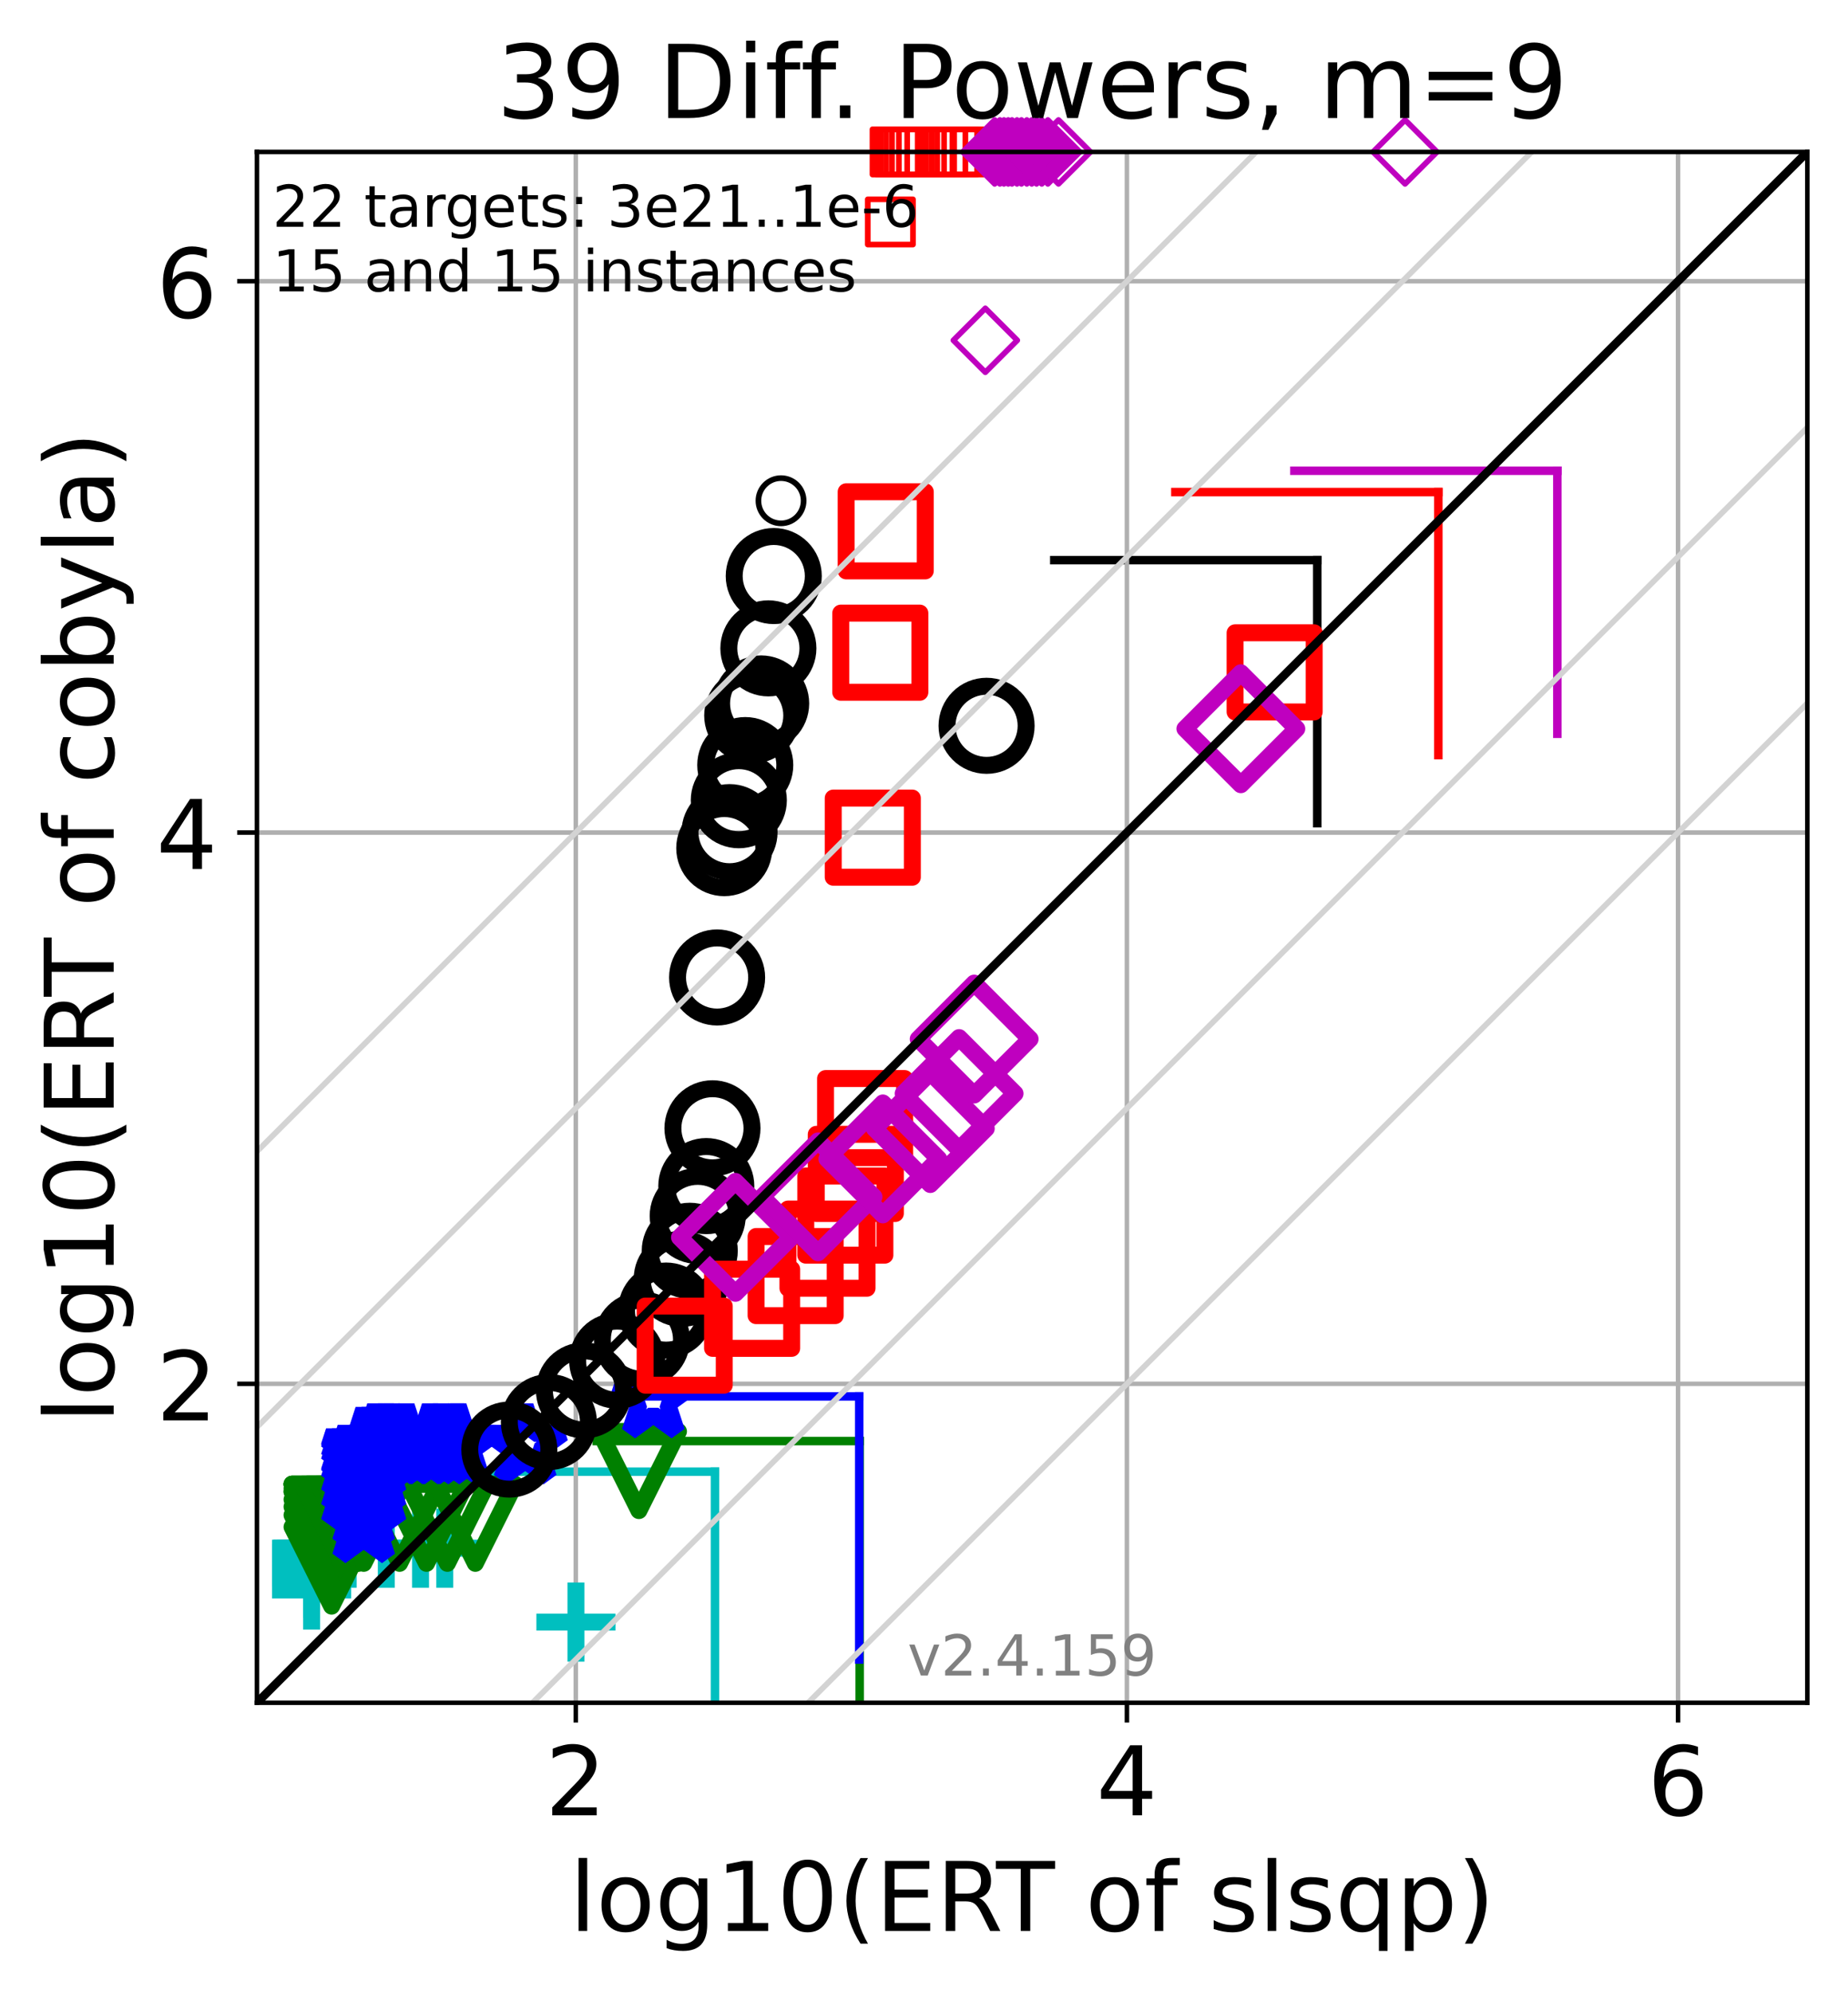 <?xml version="1.0" encoding="utf-8" standalone="no"?>
<!DOCTYPE svg PUBLIC "-//W3C//DTD SVG 1.1//EN"
  "http://www.w3.org/Graphics/SVG/1.1/DTD/svg11.dtd">
<!-- Created with matplotlib (https://matplotlib.org/) -->
<svg height="352.343pt" version="1.1" viewBox="0 0 327.029 352.343" width="327.029pt" xmlns="http://www.w3.org/2000/svg" xmlns:xlink="http://www.w3.org/1999/xlink">
 <defs>
  <style type="text/css">*{stroke-linecap:butt;stroke-linejoin:round;}</style>
 </defs>
 <g id="figure_1">
  <g id="patch_1">
   <path d="M 0 352.343 
L 327.029 352.343 
L 327.029 0 
L 0 0 
z
" style="fill:#ffffff;"/>
  </g>
  <g id="axes_1">
   <g id="patch_2">
    <path d="M 45.469 301.237 
L 319.829 301.237 
L 319.829 26.877 
L 45.469 26.877 
z
" style="fill:#ffffff;"/>
   </g>
   <g id="line2d_1">
    <path clip-path="url(#pbc2d444646)" d="M 126.525 301.237 
L 126.525 260.359 
" style="fill:none;stroke:#00bfbf;stroke-linecap:square;stroke-width:1.5;"/>
   </g>
   <g id="line2d_2">
    <path clip-path="url(#pbc2d444646)" d="M 79.991 260.359 
L 126.525 260.359 
" style="fill:none;stroke:#00bfbf;stroke-linecap:square;stroke-width:1.5;"/>
   </g>
   <g id="line2d_3">
    <path clip-path="url(#pbc2d444646)" d="M 152.13 301.237 
L 152.13 254.939 
" style="fill:none;stroke:#008000;stroke-linecap:square;stroke-width:1.5;"/>
   </g>
   <g id="line2d_4">
    <path clip-path="url(#pbc2d444646)" d="M 105.595 254.939 
L 152.13 254.939 
" style="fill:none;stroke:#008000;stroke-linecap:square;stroke-width:1.5;"/>
   </g>
   <g id="line2d_5">
    <path clip-path="url(#pbc2d444646)" d="M 152.051 293.581 
L 152.051 247.046 
" style="fill:none;stroke:#0000ff;stroke-linecap:square;stroke-width:1.5;"/>
   </g>
   <g id="line2d_6">
    <path clip-path="url(#pbc2d444646)" d="M 105.516 247.046 
L 152.051 247.046 
" style="fill:none;stroke:#0000ff;stroke-linecap:square;stroke-width:1.5;"/>
   </g>
   <g id="line2d_7">
    <path clip-path="url(#pbc2d444646)" d="M 233.106 145.628 
L 233.106 99.094 
" style="fill:none;stroke:#000000;stroke-linecap:square;stroke-width:1.5;"/>
   </g>
   <g id="line2d_8">
    <path clip-path="url(#pbc2d444646)" d="M 186.571 99.094 
L 233.106 99.094 
" style="fill:none;stroke:#000000;stroke-linecap:square;stroke-width:1.5;"/>
   </g>
   <g id="line2d_9">
    <path clip-path="url(#pbc2d444646)" d="M 254.534 133.59 
L 254.534 87.055 
" style="fill:none;stroke:#ff0000;stroke-linecap:square;stroke-width:1.5;"/>
   </g>
   <g id="line2d_10">
    <path clip-path="url(#pbc2d444646)" d="M 208 87.055 
L 254.534 87.055 
" style="fill:none;stroke:#ff0000;stroke-linecap:square;stroke-width:1.5;"/>
   </g>
   <g id="line2d_11">
    <path clip-path="url(#pbc2d444646)" d="M 275.594 129.817 
L 275.594 83.282 
" style="fill:none;stroke:#bf00bf;stroke-linecap:square;stroke-width:1.5;"/>
   </g>
   <g id="line2d_12">
    <path clip-path="url(#pbc2d444646)" d="M 229.06 83.282 
L 275.594 83.282 
" style="fill:none;stroke:#bf00bf;stroke-linecap:square;stroke-width:1.5;"/>
   </g>
   <g id="matplotlib.axis_1">
    <g id="xtick_1">
     <g id="line2d_13">
      <path clip-path="url(#pbc2d444646)" d="M 101.891 301.237 
L 101.891 26.877 
" style="fill:none;stroke:#b0b0b0;stroke-linecap:square;stroke-width:0.8;"/>
     </g>
     <g id="line2d_14">
      <defs>
       <path d="M 0 0 
L 0 3.5 
" id="m725b401f26" style="stroke:#000000;stroke-width:0.8;"/>
      </defs>
      <g>
       <use style="stroke:#000000;stroke-width:0.8;" x="101.891" xlink:href="#m725b401f26" y="301.237"/>
      </g>
     </g>
     <g id="text_1">
      <!-- 2 -->
      <g transform="translate(96.483 321.155)scale(0.17 -0.17)">
       <defs>
        <path d="M 19.188 8.297 
L 53.609 8.297 
L 53.609 0 
L 7.328 0 
L 7.328 8.297 
Q 12.938 14.109 22.625 23.891 
Q 32.328 33.688 34.812 36.531 
Q 39.547 41.844 41.422 45.531 
Q 43.312 49.219 43.312 52.781 
Q 43.312 58.594 39.234 62.25 
Q 35.156 65.922 28.609 65.922 
Q 23.969 65.922 18.812 64.312 
Q 13.672 62.703 7.812 59.422 
L 7.812 69.391 
Q 13.766 71.781 18.938 73 
Q 24.125 74.219 28.422 74.219 
Q 39.75 74.219 46.484 68.547 
Q 53.219 62.891 53.219 53.422 
Q 53.219 48.922 51.531 44.891 
Q 49.859 40.875 45.406 35.406 
Q 44.188 33.984 37.641 27.219 
Q 31.109 20.453 19.188 8.297 
z
" id="DejaVuSans-50"/>
       </defs>
       <use xlink:href="#DejaVuSans-50"/>
      </g>
     </g>
    </g>
    <g id="xtick_2">
     <g id="line2d_15">
      <path clip-path="url(#pbc2d444646)" d="M 199.423 301.237 
L 199.423 26.877 
" style="fill:none;stroke:#b0b0b0;stroke-linecap:square;stroke-width:0.8;"/>
     </g>
     <g id="line2d_16">
      <g>
       <use style="stroke:#000000;stroke-width:0.8;" x="199.423" xlink:href="#m725b401f26" y="301.237"/>
      </g>
     </g>
     <g id="text_2">
      <!-- 4 -->
      <g transform="translate(194.015 321.155)scale(0.17 -0.17)">
       <defs>
        <path d="M 37.797 64.312 
L 12.891 25.391 
L 37.797 25.391 
z
M 35.203 72.906 
L 47.609 72.906 
L 47.609 25.391 
L 58.016 25.391 
L 58.016 17.188 
L 47.609 17.188 
L 47.609 0 
L 37.797 0 
L 37.797 17.188 
L 4.891 17.188 
L 4.891 26.703 
z
" id="DejaVuSans-52"/>
       </defs>
       <use xlink:href="#DejaVuSans-52"/>
      </g>
     </g>
    </g>
    <g id="xtick_3">
     <g id="line2d_17">
      <path clip-path="url(#pbc2d444646)" d="M 296.955 301.237 
L 296.955 26.877 
" style="fill:none;stroke:#b0b0b0;stroke-linecap:square;stroke-width:0.8;"/>
     </g>
     <g id="line2d_18">
      <g>
       <use style="stroke:#000000;stroke-width:0.8;" x="296.955" xlink:href="#m725b401f26" y="301.237"/>
      </g>
     </g>
     <g id="text_3">
      <!-- 6 -->
      <g transform="translate(291.547 321.155)scale(0.17 -0.17)">
       <defs>
        <path d="M 33.016 40.375 
Q 26.375 40.375 22.484 35.828 
Q 18.609 31.297 18.609 23.391 
Q 18.609 15.531 22.484 10.953 
Q 26.375 6.391 33.016 6.391 
Q 39.656 6.391 43.531 10.953 
Q 47.406 15.531 47.406 23.391 
Q 47.406 31.297 43.531 35.828 
Q 39.656 40.375 33.016 40.375 
z
M 52.594 71.297 
L 52.594 62.312 
Q 48.875 64.062 45.094 64.984 
Q 41.312 65.922 37.594 65.922 
Q 27.828 65.922 22.672 59.328 
Q 17.531 52.734 16.797 39.406 
Q 19.672 43.656 24.016 45.922 
Q 28.375 48.188 33.594 48.188 
Q 44.578 48.188 50.953 41.516 
Q 57.328 34.859 57.328 23.391 
Q 57.328 12.156 50.688 5.359 
Q 44.047 -1.422 33.016 -1.422 
Q 20.359 -1.422 13.672 8.266 
Q 6.984 17.969 6.984 36.375 
Q 6.984 53.656 15.188 63.938 
Q 23.391 74.219 37.203 74.219 
Q 40.922 74.219 44.703 73.484 
Q 48.484 72.75 52.594 71.297 
z
" id="DejaVuSans-54"/>
       </defs>
       <use xlink:href="#DejaVuSans-54"/>
      </g>
     </g>
    </g>
    <g id="text_4">
     <!-- log10(ERT of slsqp) -->
     <g transform="translate(100.783 341.607)scale(0.17 -0.17)">
      <defs>
       <path d="M 9.422 75.984 
L 18.406 75.984 
L 18.406 0 
L 9.422 0 
z
" id="DejaVuSans-108"/>
       <path d="M 30.609 48.391 
Q 23.391 48.391 19.188 42.75 
Q 14.984 37.109 14.984 27.297 
Q 14.984 17.484 19.156 11.844 
Q 23.344 6.203 30.609 6.203 
Q 37.797 6.203 41.984 11.859 
Q 46.188 17.531 46.188 27.297 
Q 46.188 37.016 41.984 42.703 
Q 37.797 48.391 30.609 48.391 
z
M 30.609 56 
Q 42.328 56 49.016 48.375 
Q 55.719 40.766 55.719 27.297 
Q 55.719 13.875 49.016 6.219 
Q 42.328 -1.422 30.609 -1.422 
Q 18.844 -1.422 12.172 6.219 
Q 5.516 13.875 5.516 27.297 
Q 5.516 40.766 12.172 48.375 
Q 18.844 56 30.609 56 
z
" id="DejaVuSans-111"/>
       <path d="M 45.406 27.984 
Q 45.406 37.75 41.375 43.109 
Q 37.359 48.484 30.078 48.484 
Q 22.859 48.484 18.828 43.109 
Q 14.797 37.75 14.797 27.984 
Q 14.797 18.266 18.828 12.891 
Q 22.859 7.516 30.078 7.516 
Q 37.359 7.516 41.375 12.891 
Q 45.406 18.266 45.406 27.984 
z
M 54.391 6.781 
Q 54.391 -7.172 48.188 -13.984 
Q 42 -20.797 29.203 -20.797 
Q 24.469 -20.797 20.266 -20.094 
Q 16.062 -19.391 12.109 -17.922 
L 12.109 -9.188 
Q 16.062 -11.328 19.922 -12.344 
Q 23.781 -13.375 27.781 -13.375 
Q 36.625 -13.375 41.016 -8.766 
Q 45.406 -4.156 45.406 5.172 
L 45.406 9.625 
Q 42.625 4.781 38.281 2.391 
Q 33.938 0 27.875 0 
Q 17.828 0 11.672 7.656 
Q 5.516 15.328 5.516 27.984 
Q 5.516 40.672 11.672 48.328 
Q 17.828 56 27.875 56 
Q 33.938 56 38.281 53.609 
Q 42.625 51.219 45.406 46.391 
L 45.406 54.688 
L 54.391 54.688 
z
" id="DejaVuSans-103"/>
       <path d="M 12.406 8.297 
L 28.516 8.297 
L 28.516 63.922 
L 10.984 60.406 
L 10.984 69.391 
L 28.422 72.906 
L 38.281 72.906 
L 38.281 8.297 
L 54.391 8.297 
L 54.391 0 
L 12.406 0 
z
" id="DejaVuSans-49"/>
       <path d="M 31.781 66.406 
Q 24.172 66.406 20.328 58.906 
Q 16.5 51.422 16.5 36.375 
Q 16.5 21.391 20.328 13.891 
Q 24.172 6.391 31.781 6.391 
Q 39.453 6.391 43.281 13.891 
Q 47.125 21.391 47.125 36.375 
Q 47.125 51.422 43.281 58.906 
Q 39.453 66.406 31.781 66.406 
z
M 31.781 74.219 
Q 44.047 74.219 50.516 64.516 
Q 56.984 54.828 56.984 36.375 
Q 56.984 17.969 50.516 8.266 
Q 44.047 -1.422 31.781 -1.422 
Q 19.531 -1.422 13.062 8.266 
Q 6.594 17.969 6.594 36.375 
Q 6.594 54.828 13.062 64.516 
Q 19.531 74.219 31.781 74.219 
z
" id="DejaVuSans-48"/>
       <path d="M 31 75.875 
Q 24.469 64.656 21.281 53.656 
Q 18.109 42.672 18.109 31.391 
Q 18.109 20.125 21.312 9.062 
Q 24.516 -2 31 -13.188 
L 23.188 -13.188 
Q 15.875 -1.703 12.234 9.375 
Q 8.594 20.453 8.594 31.391 
Q 8.594 42.281 12.203 53.312 
Q 15.828 64.359 23.188 75.875 
z
" id="DejaVuSans-40"/>
       <path d="M 9.812 72.906 
L 55.906 72.906 
L 55.906 64.594 
L 19.672 64.594 
L 19.672 43.016 
L 54.391 43.016 
L 54.391 34.719 
L 19.672 34.719 
L 19.672 8.297 
L 56.781 8.297 
L 56.781 0 
L 9.812 0 
z
" id="DejaVuSans-69"/>
       <path d="M 44.391 34.188 
Q 47.562 33.109 50.562 29.594 
Q 53.562 26.078 56.594 19.922 
L 66.609 0 
L 56 0 
L 46.688 18.703 
Q 43.062 26.031 39.672 28.422 
Q 36.281 30.812 30.422 30.812 
L 19.672 30.812 
L 19.672 0 
L 9.812 0 
L 9.812 72.906 
L 32.078 72.906 
Q 44.578 72.906 50.734 67.672 
Q 56.891 62.453 56.891 51.906 
Q 56.891 45.016 53.688 40.469 
Q 50.484 35.938 44.391 34.188 
z
M 19.672 64.797 
L 19.672 38.922 
L 32.078 38.922 
Q 39.203 38.922 42.844 42.219 
Q 46.484 45.516 46.484 51.906 
Q 46.484 58.297 42.844 61.547 
Q 39.203 64.797 32.078 64.797 
z
" id="DejaVuSans-82"/>
       <path d="M -0.297 72.906 
L 61.375 72.906 
L 61.375 64.594 
L 35.5 64.594 
L 35.5 0 
L 25.594 0 
L 25.594 64.594 
L -0.297 64.594 
z
" id="DejaVuSans-84"/>
       <path id="DejaVuSans-32"/>
       <path d="M 37.109 75.984 
L 37.109 68.5 
L 28.516 68.5 
Q 23.688 68.5 21.797 66.547 
Q 19.922 64.594 19.922 59.516 
L 19.922 54.688 
L 34.719 54.688 
L 34.719 47.703 
L 19.922 47.703 
L 19.922 0 
L 10.891 0 
L 10.891 47.703 
L 2.297 47.703 
L 2.297 54.688 
L 10.891 54.688 
L 10.891 58.5 
Q 10.891 67.625 15.141 71.797 
Q 19.391 75.984 28.609 75.984 
z
" id="DejaVuSans-102"/>
       <path d="M 44.281 53.078 
L 44.281 44.578 
Q 40.484 46.531 36.375 47.5 
Q 32.281 48.484 27.875 48.484 
Q 21.188 48.484 17.844 46.438 
Q 14.5 44.391 14.5 40.281 
Q 14.5 37.156 16.891 35.375 
Q 19.281 33.594 26.516 31.984 
L 29.594 31.297 
Q 39.156 29.25 43.188 25.516 
Q 47.219 21.781 47.219 15.094 
Q 47.219 7.469 41.188 3.016 
Q 35.156 -1.422 24.609 -1.422 
Q 20.219 -1.422 15.453 -0.562 
Q 10.688 0.297 5.422 2 
L 5.422 11.281 
Q 10.406 8.688 15.234 7.391 
Q 20.062 6.109 24.812 6.109 
Q 31.156 6.109 34.562 8.281 
Q 37.984 10.453 37.984 14.406 
Q 37.984 18.062 35.516 20.016 
Q 33.062 21.969 24.703 23.781 
L 21.578 24.516 
Q 13.234 26.266 9.516 29.906 
Q 5.812 33.547 5.812 39.891 
Q 5.812 47.609 11.281 51.797 
Q 16.75 56 26.812 56 
Q 31.781 56 36.172 55.266 
Q 40.578 54.547 44.281 53.078 
z
" id="DejaVuSans-115"/>
       <path d="M 14.797 27.297 
Q 14.797 17.391 18.875 11.75 
Q 22.953 6.109 30.078 6.109 
Q 37.203 6.109 41.297 11.75 
Q 45.406 17.391 45.406 27.297 
Q 45.406 37.203 41.297 42.844 
Q 37.203 48.484 30.078 48.484 
Q 22.953 48.484 18.875 42.844 
Q 14.797 37.203 14.797 27.297 
z
M 45.406 8.203 
Q 42.578 3.328 38.25 0.953 
Q 33.938 -1.422 27.875 -1.422 
Q 17.969 -1.422 11.734 6.484 
Q 5.516 14.406 5.516 27.297 
Q 5.516 40.188 11.734 48.094 
Q 17.969 56 27.875 56 
Q 33.938 56 38.25 53.625 
Q 42.578 51.266 45.406 46.391 
L 45.406 54.688 
L 54.391 54.688 
L 54.391 -20.797 
L 45.406 -20.797 
z
" id="DejaVuSans-113"/>
       <path d="M 18.109 8.203 
L 18.109 -20.797 
L 9.078 -20.797 
L 9.078 54.688 
L 18.109 54.688 
L 18.109 46.391 
Q 20.953 51.266 25.266 53.625 
Q 29.594 56 35.594 56 
Q 45.562 56 51.781 48.094 
Q 58.016 40.188 58.016 27.297 
Q 58.016 14.406 51.781 6.484 
Q 45.562 -1.422 35.594 -1.422 
Q 29.594 -1.422 25.266 0.953 
Q 20.953 3.328 18.109 8.203 
z
M 48.688 27.297 
Q 48.688 37.203 44.609 42.844 
Q 40.531 48.484 33.406 48.484 
Q 26.266 48.484 22.188 42.844 
Q 18.109 37.203 18.109 27.297 
Q 18.109 17.391 22.188 11.75 
Q 26.266 6.109 33.406 6.109 
Q 40.531 6.109 44.609 11.75 
Q 48.688 17.391 48.688 27.297 
z
" id="DejaVuSans-112"/>
       <path d="M 8.016 75.875 
L 15.828 75.875 
Q 23.141 64.359 26.781 53.312 
Q 30.422 42.281 30.422 31.391 
Q 30.422 20.453 26.781 9.375 
Q 23.141 -1.703 15.828 -13.188 
L 8.016 -13.188 
Q 14.5 -2 17.703 9.062 
Q 20.906 20.125 20.906 31.391 
Q 20.906 42.672 17.703 53.656 
Q 14.5 64.656 8.016 75.875 
z
" id="DejaVuSans-41"/>
      </defs>
      <use xlink:href="#DejaVuSans-108"/>
      <use x="27.783" xlink:href="#DejaVuSans-111"/>
      <use x="88.965" xlink:href="#DejaVuSans-103"/>
      <use x="152.441" xlink:href="#DejaVuSans-49"/>
      <use x="216.064" xlink:href="#DejaVuSans-48"/>
      <use x="279.688" xlink:href="#DejaVuSans-40"/>
      <use x="318.701" xlink:href="#DejaVuSans-69"/>
      <use x="381.885" xlink:href="#DejaVuSans-82"/>
      <use x="444.117" xlink:href="#DejaVuSans-84"/>
      <use x="505.201" xlink:href="#DejaVuSans-32"/>
      <use x="536.988" xlink:href="#DejaVuSans-111"/>
      <use x="598.17" xlink:href="#DejaVuSans-102"/>
      <use x="633.375" xlink:href="#DejaVuSans-32"/>
      <use x="665.162" xlink:href="#DejaVuSans-115"/>
      <use x="717.262" xlink:href="#DejaVuSans-108"/>
      <use x="745.045" xlink:href="#DejaVuSans-115"/>
      <use x="797.145" xlink:href="#DejaVuSans-113"/>
      <use x="860.621" xlink:href="#DejaVuSans-112"/>
      <use x="924.098" xlink:href="#DejaVuSans-41"/>
     </g>
    </g>
   </g>
   <g id="matplotlib.axis_2">
    <g id="ytick_1">
     <g id="line2d_19">
      <path clip-path="url(#pbc2d444646)" d="M 45.469 244.815 
L 319.829 244.815 
" style="fill:none;stroke:#b0b0b0;stroke-linecap:square;stroke-width:0.8;"/>
     </g>
     <g id="line2d_20">
      <defs>
       <path d="M 0 0 
L -3.5 0 
" id="m5c43b1e413" style="stroke:#000000;stroke-width:0.8;"/>
      </defs>
      <g>
       <use style="stroke:#000000;stroke-width:0.8;" x="45.469" xlink:href="#m5c43b1e413" y="244.815"/>
      </g>
     </g>
     <g id="text_5">
      <!-- 2 -->
      <g transform="translate(27.653 251.274)scale(0.17 -0.17)">
       <use xlink:href="#DejaVuSans-50"/>
      </g>
     </g>
    </g>
    <g id="ytick_2">
     <g id="line2d_21">
      <path clip-path="url(#pbc2d444646)" d="M 45.469 147.283 
L 319.829 147.283 
" style="fill:none;stroke:#b0b0b0;stroke-linecap:square;stroke-width:0.8;"/>
     </g>
     <g id="line2d_22">
      <g>
       <use style="stroke:#000000;stroke-width:0.8;" x="45.469" xlink:href="#m5c43b1e413" y="147.283"/>
      </g>
     </g>
     <g id="text_6">
      <!-- 4 -->
      <g transform="translate(27.653 153.742)scale(0.17 -0.17)">
       <use xlink:href="#DejaVuSans-52"/>
      </g>
     </g>
    </g>
    <g id="ytick_3">
     <g id="line2d_23">
      <path clip-path="url(#pbc2d444646)" d="M 45.469 49.751 
L 319.829 49.751 
" style="fill:none;stroke:#b0b0b0;stroke-linecap:square;stroke-width:0.8;"/>
     </g>
     <g id="line2d_24">
      <g>
       <use style="stroke:#000000;stroke-width:0.8;" x="45.469" xlink:href="#m5c43b1e413" y="49.751"/>
      </g>
     </g>
     <g id="text_7">
      <!-- 6 -->
      <g transform="translate(27.653 56.21)scale(0.17 -0.17)">
       <use xlink:href="#DejaVuSans-54"/>
      </g>
     </g>
    </g>
    <g id="text_8">
     <!-- log10(ERT of cobyla) -->
     <g transform="translate(20.117 251.785)rotate(-90)scale(0.17 -0.17)">
      <defs>
       <path d="M 48.781 52.594 
L 48.781 44.188 
Q 44.969 46.297 41.141 47.344 
Q 37.312 48.391 33.406 48.391 
Q 24.656 48.391 19.812 42.844 
Q 14.984 37.312 14.984 27.297 
Q 14.984 17.281 19.812 11.734 
Q 24.656 6.203 33.406 6.203 
Q 37.312 6.203 41.141 7.25 
Q 44.969 8.297 48.781 10.406 
L 48.781 2.094 
Q 45.016 0.344 40.984 -0.531 
Q 36.969 -1.422 32.422 -1.422 
Q 20.062 -1.422 12.781 6.344 
Q 5.516 14.109 5.516 27.297 
Q 5.516 40.672 12.859 48.328 
Q 20.219 56 33.016 56 
Q 37.156 56 41.109 55.141 
Q 45.062 54.297 48.781 52.594 
z
" id="DejaVuSans-99"/>
       <path d="M 48.688 27.297 
Q 48.688 37.203 44.609 42.844 
Q 40.531 48.484 33.406 48.484 
Q 26.266 48.484 22.188 42.844 
Q 18.109 37.203 18.109 27.297 
Q 18.109 17.391 22.188 11.75 
Q 26.266 6.109 33.406 6.109 
Q 40.531 6.109 44.609 11.75 
Q 48.688 17.391 48.688 27.297 
z
M 18.109 46.391 
Q 20.953 51.266 25.266 53.625 
Q 29.594 56 35.594 56 
Q 45.562 56 51.781 48.094 
Q 58.016 40.188 58.016 27.297 
Q 58.016 14.406 51.781 6.484 
Q 45.562 -1.422 35.594 -1.422 
Q 29.594 -1.422 25.266 0.953 
Q 20.953 3.328 18.109 8.203 
L 18.109 0 
L 9.078 0 
L 9.078 75.984 
L 18.109 75.984 
z
" id="DejaVuSans-98"/>
       <path d="M 32.172 -5.078 
Q 28.375 -14.844 24.75 -17.812 
Q 21.141 -20.797 15.094 -20.797 
L 7.906 -20.797 
L 7.906 -13.281 
L 13.188 -13.281 
Q 16.891 -13.281 18.938 -11.516 
Q 21 -9.766 23.484 -3.219 
L 25.094 0.875 
L 2.984 54.688 
L 12.5 54.688 
L 29.594 11.922 
L 46.688 54.688 
L 56.203 54.688 
z
" id="DejaVuSans-121"/>
       <path d="M 34.281 27.484 
Q 23.391 27.484 19.188 25 
Q 14.984 22.516 14.984 16.5 
Q 14.984 11.719 18.141 8.906 
Q 21.297 6.109 26.703 6.109 
Q 34.188 6.109 38.703 11.406 
Q 43.219 16.703 43.219 25.484 
L 43.219 27.484 
z
M 52.203 31.203 
L 52.203 0 
L 43.219 0 
L 43.219 8.297 
Q 40.141 3.328 35.547 0.953 
Q 30.953 -1.422 24.312 -1.422 
Q 15.922 -1.422 10.953 3.297 
Q 6 8.016 6 15.922 
Q 6 25.141 12.172 29.828 
Q 18.359 34.516 30.609 34.516 
L 43.219 34.516 
L 43.219 35.406 
Q 43.219 41.609 39.141 45 
Q 35.062 48.391 27.688 48.391 
Q 23 48.391 18.547 47.266 
Q 14.109 46.141 10.016 43.891 
L 10.016 52.203 
Q 14.938 54.109 19.578 55.047 
Q 24.219 56 28.609 56 
Q 40.484 56 46.344 49.844 
Q 52.203 43.703 52.203 31.203 
z
" id="DejaVuSans-97"/>
      </defs>
      <use xlink:href="#DejaVuSans-108"/>
      <use x="27.783" xlink:href="#DejaVuSans-111"/>
      <use x="88.965" xlink:href="#DejaVuSans-103"/>
      <use x="152.441" xlink:href="#DejaVuSans-49"/>
      <use x="216.064" xlink:href="#DejaVuSans-48"/>
      <use x="279.688" xlink:href="#DejaVuSans-40"/>
      <use x="318.701" xlink:href="#DejaVuSans-69"/>
      <use x="381.885" xlink:href="#DejaVuSans-82"/>
      <use x="444.117" xlink:href="#DejaVuSans-84"/>
      <use x="505.201" xlink:href="#DejaVuSans-32"/>
      <use x="536.988" xlink:href="#DejaVuSans-111"/>
      <use x="598.17" xlink:href="#DejaVuSans-102"/>
      <use x="633.375" xlink:href="#DejaVuSans-32"/>
      <use x="665.162" xlink:href="#DejaVuSans-99"/>
      <use x="720.143" xlink:href="#DejaVuSans-111"/>
      <use x="781.324" xlink:href="#DejaVuSans-98"/>
      <use x="844.801" xlink:href="#DejaVuSans-121"/>
      <use x="903.98" xlink:href="#DejaVuSans-108"/>
      <use x="931.764" xlink:href="#DejaVuSans-97"/>
      <use x="993.043" xlink:href="#DejaVuSans-41"/>
     </g>
    </g>
   </g>
   <g id="line2d_25">
    <defs>
     <path d="M -7 0 
L 7 0 
M 0 7 
L 0 -7 
" id="m6a73745893" style="stroke:#00bfbf;stroke-width:3;"/>
    </defs>
    <g>
     <use style="fill-opacity:0;stroke:#00bfbf;stroke-width:3;" x="101.92" xlink:href="#m6a73745893" y="286.965"/>
     <use style="fill-opacity:0;stroke:#00bfbf;stroke-width:3;" x="55.144" xlink:href="#m6a73745893" y="281.29"/>
     <use style="fill-opacity:0;stroke:#00bfbf;stroke-width:3;" x="55.144" xlink:href="#m6a73745893" y="279.185"/>
     <use style="fill-opacity:0;stroke:#00bfbf;stroke-width:3;" x="55.144" xlink:href="#m6a73745893" y="278.62"/>
     <use style="fill-opacity:0;stroke:#00bfbf;stroke-width:3;" x="55.144" xlink:href="#m6a73745893" y="277.271"/>
     <use style="fill-opacity:0;stroke:#00bfbf;stroke-width:3;" x="55.144" xlink:href="#m6a73745893" y="277.271"/>
     <use style="fill-opacity:0;stroke:#00bfbf;stroke-width:3;" x="55.144" xlink:href="#m6a73745893" y="275.395"/>
     <use style="fill-opacity:0;stroke:#00bfbf;stroke-width:3;" x="55.144" xlink:href="#m6a73745893" y="275.395"/>
     <use style="fill-opacity:0;stroke:#00bfbf;stroke-width:3;" x="55.144" xlink:href="#m6a73745893" y="275.395"/>
     <use style="fill-opacity:0;stroke:#00bfbf;stroke-width:3;" x="55.144" xlink:href="#m6a73745893" y="274.689"/>
     <use style="fill-opacity:0;stroke:#00bfbf;stroke-width:3;" x="55.144" xlink:href="#m6a73745893" y="274.689"/>
     <use style="fill-opacity:0;stroke:#00bfbf;stroke-width:3;" x="55.144" xlink:href="#m6a73745893" y="274.689"/>
     <use style="fill-opacity:0;stroke:#00bfbf;stroke-width:3;" x="55.144" xlink:href="#m6a73745893" y="273.894"/>
     <use style="fill-opacity:0;stroke:#00bfbf;stroke-width:3;" x="55.399" xlink:href="#m6a73745893" y="273.894"/>
     <use style="fill-opacity:0;stroke:#00bfbf;stroke-width:3;" x="56.024" xlink:href="#m6a73745893" y="273.894"/>
     <use style="fill-opacity:0;stroke:#00bfbf;stroke-width:3;" x="56.869" xlink:href="#m6a73745893" y="273.894"/>
     <use style="fill-opacity:0;stroke:#00bfbf;stroke-width:3;" x="57.681" xlink:href="#m6a73745893" y="273.894"/>
     <use style="fill-opacity:0;stroke:#00bfbf;stroke-width:3;" x="59.534" xlink:href="#m6a73745893" y="273.894"/>
     <use style="fill-opacity:0;stroke:#00bfbf;stroke-width:3;" x="61.618" xlink:href="#m6a73745893" y="273.894"/>
     <use style="fill-opacity:0;stroke:#00bfbf;stroke-width:3;" x="68.363" xlink:href="#m6a73745893" y="273.894"/>
     <use style="fill-opacity:0;stroke:#00bfbf;stroke-width:3;" x="74.421" xlink:href="#m6a73745893" y="273.894"/>
     <use style="fill-opacity:0;stroke:#00bfbf;stroke-width:3;" x="78.709" xlink:href="#m6a73745893" y="273.894"/>
    </g>
   </g>
   <g id="line2d_26">
    <defs>
     <path d="M -0 7 
L 7 -7 
L -7 -7 
z
" id="m441da54f71" style="stroke:#008000;stroke-linejoin:miter;stroke-width:3;"/>
    </defs>
    <g>
     <use style="fill-opacity:0;stroke:#008000;stroke-linejoin:miter;stroke-width:3;" x="113.063" xlink:href="#m441da54f71" y="260.242"/>
     <use style="fill-opacity:0;stroke:#008000;stroke-linejoin:miter;stroke-width:3;" x="58.682" xlink:href="#m441da54f71" y="277.14"/>
     <use style="fill-opacity:0;stroke:#008000;stroke-linejoin:miter;stroke-width:3;" x="58.682" xlink:href="#m441da54f71" y="275.039"/>
     <use style="fill-opacity:0;stroke:#008000;stroke-linejoin:miter;stroke-width:3;" x="58.682" xlink:href="#m441da54f71" y="273.563"/>
     <use style="fill-opacity:0;stroke:#008000;stroke-linejoin:miter;stroke-width:3;" x="58.682" xlink:href="#m441da54f71" y="272.285"/>
     <use style="fill-opacity:0;stroke:#008000;stroke-linejoin:miter;stroke-width:3;" x="58.682" xlink:href="#m441da54f71" y="270.886"/>
     <use style="fill-opacity:0;stroke:#008000;stroke-linejoin:miter;stroke-width:3;" x="58.682" xlink:href="#m441da54f71" y="270.886"/>
     <use style="fill-opacity:0;stroke:#008000;stroke-linejoin:miter;stroke-width:3;" x="58.682" xlink:href="#m441da54f71" y="270.313"/>
     <use style="fill-opacity:0;stroke:#008000;stroke-linejoin:miter;stroke-width:3;" x="58.682" xlink:href="#m441da54f71" y="269.574"/>
     <use style="fill-opacity:0;stroke:#008000;stroke-linejoin:miter;stroke-width:3;" x="58.682" xlink:href="#m441da54f71" y="269.574"/>
     <use style="fill-opacity:0;stroke:#008000;stroke-linejoin:miter;stroke-width:3;" x="58.682" xlink:href="#m441da54f71" y="269.574"/>
     <use style="fill-opacity:0;stroke:#008000;stroke-linejoin:miter;stroke-width:3;" x="58.682" xlink:href="#m441da54f71" y="269.574"/>
     <use style="fill-opacity:0;stroke:#008000;stroke-linejoin:miter;stroke-width:3;" x="60.552" xlink:href="#m441da54f71" y="269.574"/>
     <use style="fill-opacity:0;stroke:#008000;stroke-linejoin:miter;stroke-width:3;" x="61.428" xlink:href="#m441da54f71" y="269.574"/>
     <use style="fill-opacity:0;stroke:#008000;stroke-linejoin:miter;stroke-width:3;" x="61.428" xlink:href="#m441da54f71" y="269.574"/>
     <use style="fill-opacity:0;stroke:#008000;stroke-linejoin:miter;stroke-width:3;" x="63.08" xlink:href="#m441da54f71" y="269.574"/>
     <use style="fill-opacity:0;stroke:#008000;stroke-linejoin:miter;stroke-width:3;" x="63.43" xlink:href="#m441da54f71" y="269.574"/>
     <use style="fill-opacity:0;stroke:#008000;stroke-linejoin:miter;stroke-width:3;" x="64.364" xlink:href="#m441da54f71" y="269.574"/>
     <use style="fill-opacity:0;stroke:#008000;stroke-linejoin:miter;stroke-width:3;" x="70.704" xlink:href="#m441da54f71" y="269.574"/>
     <use style="fill-opacity:0;stroke:#008000;stroke-linejoin:miter;stroke-width:3;" x="75.479" xlink:href="#m441da54f71" y="269.574"/>
     <use style="fill-opacity:0;stroke:#008000;stroke-linejoin:miter;stroke-width:3;" x="79.168" xlink:href="#m441da54f71" y="269.574"/>
     <use style="fill-opacity:0;stroke:#008000;stroke-linejoin:miter;stroke-width:3;" x="84.115" xlink:href="#m441da54f71" y="269.574"/>
    </g>
   </g>
   <g id="line2d_27">
    <defs>
     <path d="M 0 -7 
L -1.572 -2.163 
L -6.657 -2.163 
L -2.543 0.826 
L -4.114 5.663 
L -0 2.674 
L 4.114 5.663 
L 2.543 0.826 
L 6.657 -2.163 
L 1.572 -2.163 
z
" id="m69019cad3b" style="stroke:#0000ff;stroke-linejoin:bevel;stroke-width:3;"/>
    </defs>
    <g>
     <use style="fill-opacity:0;stroke:#0000ff;stroke-linejoin:bevel;stroke-width:3;" x="115.611" xlink:href="#m69019cad3b" y="247.586"/>
     <use style="fill-opacity:0;stroke:#0000ff;stroke-linejoin:bevel;stroke-width:3;" x="64.364" xlink:href="#m69019cad3b" y="269.665"/>
     <use style="fill-opacity:0;stroke:#0000ff;stroke-linejoin:bevel;stroke-width:3;" x="64.364" xlink:href="#m69019cad3b" y="267.008"/>
     <use style="fill-opacity:0;stroke:#0000ff;stroke-linejoin:bevel;stroke-width:3;" x="64.364" xlink:href="#m69019cad3b" y="264.434"/>
     <use style="fill-opacity:0;stroke:#0000ff;stroke-linejoin:bevel;stroke-width:3;" x="64.364" xlink:href="#m69019cad3b" y="262.011"/>
     <use style="fill-opacity:0;stroke:#0000ff;stroke-linejoin:bevel;stroke-width:3;" x="64.364" xlink:href="#m69019cad3b" y="261.017"/>
     <use style="fill-opacity:0;stroke:#0000ff;stroke-linejoin:bevel;stroke-width:3;" x="64.364" xlink:href="#m69019cad3b" y="260.775"/>
     <use style="fill-opacity:0;stroke:#0000ff;stroke-linejoin:bevel;stroke-width:3;" x="64.364" xlink:href="#m69019cad3b" y="258.993"/>
     <use style="fill-opacity:0;stroke:#0000ff;stroke-linejoin:bevel;stroke-width:3;" x="64.364" xlink:href="#m69019cad3b" y="258.181"/>
     <use style="fill-opacity:0;stroke:#0000ff;stroke-linejoin:bevel;stroke-width:3;" x="64.364" xlink:href="#m69019cad3b" y="256.844"/>
     <use style="fill-opacity:0;stroke:#0000ff;stroke-linejoin:bevel;stroke-width:3;" x="64.364" xlink:href="#m69019cad3b" y="256.547"/>
     <use style="fill-opacity:0;stroke:#0000ff;stroke-linejoin:bevel;stroke-width:3;" x="64.364" xlink:href="#m69019cad3b" y="256.351"/>
     <use style="fill-opacity:0;stroke:#0000ff;stroke-linejoin:bevel;stroke-width:3;" x="65.417" xlink:href="#m69019cad3b" y="256.351"/>
     <use style="fill-opacity:0;stroke:#0000ff;stroke-linejoin:bevel;stroke-width:3;" x="66.42" xlink:href="#m69019cad3b" y="255.728"/>
     <use style="fill-opacity:0;stroke:#0000ff;stroke-linejoin:bevel;stroke-width:3;" x="68.294" xlink:href="#m69019cad3b" y="255.728"/>
     <use style="fill-opacity:0;stroke:#0000ff;stroke-linejoin:bevel;stroke-width:3;" x="69.304" xlink:href="#m69019cad3b" y="255.728"/>
     <use style="fill-opacity:0;stroke:#0000ff;stroke-linejoin:bevel;stroke-width:3;" x="71.901" xlink:href="#m69019cad3b" y="255.728"/>
     <use style="fill-opacity:0;stroke:#0000ff;stroke-linejoin:bevel;stroke-width:3;" x="76.108" xlink:href="#m69019cad3b" y="255.728"/>
     <use style="fill-opacity:0;stroke:#0000ff;stroke-linejoin:bevel;stroke-width:3;" x="78.023" xlink:href="#m69019cad3b" y="255.728"/>
     <use style="fill-opacity:0;stroke:#0000ff;stroke-linejoin:bevel;stroke-width:3;" x="80.72" xlink:href="#m69019cad3b" y="255.728"/>
     <use style="fill-opacity:0;stroke:#0000ff;stroke-linejoin:bevel;stroke-width:3;" x="81.1" xlink:href="#m69019cad3b" y="255.728"/>
     <use style="fill-opacity:0;stroke:#0000ff;stroke-linejoin:bevel;stroke-width:3;" x="92.941" xlink:href="#m69019cad3b" y="255.728"/>
    </g>
   </g>
   <g id="line2d_28">
    <defs>
     <path d="M 0 7 
C 1.856 7 3.637 6.262 4.95 4.95 
C 6.262 3.637 7 1.856 7 0 
C 7 -1.856 6.262 -3.637 4.95 -4.95 
C 3.637 -6.262 1.856 -7 0 -7 
C -1.856 -7 -3.637 -6.262 -4.95 -4.95 
C -6.262 -3.637 -7 -1.856 -7 0 
C -7 1.856 -6.262 3.637 -4.95 4.95 
C -3.637 6.262 -1.856 7 0 7 
z
" id="m452add7473" style="stroke:#000000;stroke-width:3;"/>
    </defs>
    <g>
     <use style="fill-opacity:0;stroke:#000000;stroke-width:3;" x="174.589" xlink:href="#m452add7473" y="128.404"/>
     <use style="fill-opacity:0;stroke:#000000;stroke-width:3;" x="90.135" xlink:href="#m452add7473" y="256.449"/>
     <use style="fill-opacity:0;stroke:#000000;stroke-width:3;" x="97.13" xlink:href="#m452add7473" y="251.577"/>
     <use style="fill-opacity:0;stroke:#000000;stroke-width:3;" x="103.338" xlink:href="#m452add7473" y="245.976"/>
     <use style="fill-opacity:0;stroke:#000000;stroke-width:3;" x="109.218" xlink:href="#m452add7473" y="240.719"/>
     <use style="fill-opacity:0;stroke:#000000;stroke-width:3;" x="113.598" xlink:href="#m452add7473" y="236.994"/>
     <use style="fill-opacity:0;stroke:#000000;stroke-width:3;" x="117.872" xlink:href="#m452add7473" y="231.855"/>
     <use style="fill-opacity:0;stroke:#000000;stroke-width:3;" x="120.643" xlink:href="#m452add7473" y="226.238"/>
     <use style="fill-opacity:0;stroke:#000000;stroke-width:3;" x="122.063" xlink:href="#m452add7473" y="221.276"/>
     <use style="fill-opacity:0;stroke:#000000;stroke-width:3;" x="123.469" xlink:href="#m452add7473" y="215.112"/>
     <use style="fill-opacity:0;stroke:#000000;stroke-width:3;" x="124.989" xlink:href="#m452add7473" y="209.833"/>
     <use style="fill-opacity:0;stroke:#000000;stroke-width:3;" x="126.08" xlink:href="#m452add7473" y="199.606"/>
     <use style="fill-opacity:0;stroke:#000000;stroke-width:3;" x="126.902" xlink:href="#m452add7473" y="172.926"/>
     <use style="fill-opacity:0;stroke:#000000;stroke-width:3;" x="128.168" xlink:href="#m452add7473" y="150.044"/>
     <use style="fill-opacity:0;stroke:#000000;stroke-width:3;" x="129.102" xlink:href="#m452add7473" y="147.216"/>
     <use style="fill-opacity:0;stroke:#000000;stroke-width:3;" x="130.744" xlink:href="#m452add7473" y="141.57"/>
     <use style="fill-opacity:0;stroke:#000000;stroke-width:3;" x="131.884" xlink:href="#m452add7473" y="135.353"/>
     <use style="fill-opacity:0;stroke:#000000;stroke-width:3;" x="133.115" xlink:href="#m452add7473" y="126.584"/>
     <use style="fill-opacity:0;stroke:#000000;stroke-width:3;" x="134.697" xlink:href="#m452add7473" y="124.452"/>
     <use style="fill-opacity:0;stroke:#000000;stroke-width:3;" x="135.974" xlink:href="#m452add7473" y="114.703"/>
     <use style="fill-opacity:0;stroke:#000000;stroke-width:3;" x="136.927" xlink:href="#m452add7473" y="101.91"/>
    </g>
   </g>
   <g id="line2d_29">
    <defs>
     <path d="M 0 4 
C 1.061 4 2.078 3.579 2.828 2.828 
C 3.579 2.078 4 1.061 4 0 
C 4 -1.061 3.579 -2.078 2.828 -2.828 
C 2.078 -3.579 1.061 -4 0 -4 
C -1.061 -4 -2.078 -3.579 -2.828 -2.828 
C -3.579 -2.078 -4 -1.061 -4 0 
C -4 1.061 -3.579 2.078 -2.828 2.828 
C -2.078 3.579 -1.061 4 0 4 
z
" id="mbe021d60f1" style="stroke:#000000;"/>
    </defs>
    <g>
     <use style="fill-opacity:0;stroke:#000000;" x="138.213" xlink:href="#mbe021d60f1" y="88.588"/>
    </g>
   </g>
   <g id="line2d_30">
    <defs>
     <path d="M -7 7 
L 7 7 
L 7 -7 
L -7 -7 
z
" id="m5b4e5d24c8" style="stroke:#ff0000;stroke-linejoin:miter;stroke-width:3;"/>
    </defs>
    <g>
     <use style="fill-opacity:0;stroke:#ff0000;stroke-linejoin:miter;stroke-width:3;" x="225.564" xlink:href="#m5b4e5d24c8" y="118.952"/>
     <use style="fill-opacity:0;stroke:#ff0000;stroke-linejoin:miter;stroke-width:3;" x="121.167" xlink:href="#m5b4e5d24c8" y="238.055"/>
     <use style="fill-opacity:0;stroke:#ff0000;stroke-linejoin:miter;stroke-width:3;" x="133.096" xlink:href="#m5b4e5d24c8" y="231.536"/>
     <use style="fill-opacity:0;stroke:#ff0000;stroke-linejoin:miter;stroke-width:3;" x="140.8" xlink:href="#m5b4e5d24c8" y="225.751"/>
     <use style="fill-opacity:0;stroke:#ff0000;stroke-linejoin:miter;stroke-width:3;" x="146.435" xlink:href="#m5b4e5d24c8" y="220.899"/>
     <use style="fill-opacity:0;stroke:#ff0000;stroke-linejoin:miter;stroke-width:3;" x="149.593" xlink:href="#m5b4e5d24c8" y="215.049"/>
     <use style="fill-opacity:0;stroke:#ff0000;stroke-linejoin:miter;stroke-width:3;" x="151.447" xlink:href="#m5b4e5d24c8" y="207.678"/>
     <use style="fill-opacity:0;stroke:#ff0000;stroke-linejoin:miter;stroke-width:3;" x="153.093" xlink:href="#m5b4e5d24c8" y="197.806"/>
     <use style="fill-opacity:0;stroke:#ff0000;stroke-linejoin:miter;stroke-width:3;" x="154.451" xlink:href="#m5b4e5d24c8" y="148.189"/>
     <use style="fill-opacity:0;stroke:#ff0000;stroke-linejoin:miter;stroke-width:3;" x="155.783" xlink:href="#m5b4e5d24c8" y="115.469"/>
     <use style="fill-opacity:0;stroke:#ff0000;stroke-linejoin:miter;stroke-width:3;" x="156.74" xlink:href="#m5b4e5d24c8" y="93.997"/>
    </g>
   </g>
   <g id="line2d_31">
    <defs>
     <path d="M -4 4 
L 4 4 
L 4 -4 
L -4 -4 
z
" id="m7f70f93066" style="stroke:#ff0000;stroke-linejoin:miter;"/>
    </defs>
    <g>
     <use style="fill-opacity:0;stroke:#ff0000;stroke-linejoin:miter;" x="157.563" xlink:href="#m7f70f93066" y="39.262"/>
    </g>
   </g>
   <g id="line2d_32">
    <g>
     <use style="fill-opacity:0;stroke:#ff0000;stroke-linejoin:miter;" x="158.394" xlink:href="#m7f70f93066" y="26.877"/>
     <use style="fill-opacity:0;stroke:#ff0000;stroke-linejoin:miter;" x="159.143" xlink:href="#m7f70f93066" y="26.877"/>
     <use style="fill-opacity:0;stroke:#ff0000;stroke-linejoin:miter;" x="159.864" xlink:href="#m7f70f93066" y="26.877"/>
     <use style="fill-opacity:0;stroke:#ff0000;stroke-linejoin:miter;" x="160.828" xlink:href="#m7f70f93066" y="26.877"/>
     <use style="fill-opacity:0;stroke:#ff0000;stroke-linejoin:miter;" x="161.855" xlink:href="#m7f70f93066" y="26.877"/>
     <use style="fill-opacity:0;stroke:#ff0000;stroke-linejoin:miter;" x="163.071" xlink:href="#m7f70f93066" y="26.877"/>
     <use style="fill-opacity:0;stroke:#ff0000;stroke-linejoin:miter;" x="164.54" xlink:href="#m7f70f93066" y="26.877"/>
     <use style="fill-opacity:0;stroke:#ff0000;stroke-linejoin:miter;" x="166.839" xlink:href="#m7f70f93066" y="26.877"/>
     <use style="fill-opacity:0;stroke:#ff0000;stroke-linejoin:miter;" x="168.908" xlink:href="#m7f70f93066" y="26.877"/>
     <use style="fill-opacity:0;stroke:#ff0000;stroke-linejoin:miter;" x="172.85" xlink:href="#m7f70f93066" y="26.877"/>
    </g>
   </g>
   <g id="line2d_33">
    <defs>
     <path d="M -0 9.899 
L 9.899 0 
L 0 -9.899 
L -9.899 -0 
z
" id="m8dec6fb60d" style="stroke:#bf00bf;stroke-linejoin:miter;stroke-width:3;"/>
    </defs>
    <g>
     <use style="fill-opacity:0;stroke:#bf00bf;stroke-linejoin:miter;stroke-width:3;" x="219.586" xlink:href="#m8dec6fb60d" y="128.923"/>
     <use style="fill-opacity:0;stroke:#bf00bf;stroke-linejoin:miter;stroke-width:3;" x="130.15" xlink:href="#m8dec6fb60d" y="218.905"/>
     <use style="fill-opacity:0;stroke:#bf00bf;stroke-linejoin:miter;stroke-width:3;" x="144.761" xlink:href="#m8dec6fb60d" y="211.735"/>
     <use style="fill-opacity:0;stroke:#bf00bf;stroke-linejoin:miter;stroke-width:3;" x="156.232" xlink:href="#m8dec6fb60d" y="205.025"/>
     <use style="fill-opacity:0;stroke:#bf00bf;stroke-linejoin:miter;stroke-width:3;" x="164.633" xlink:href="#m8dec6fb60d" y="199.651"/>
     <use style="fill-opacity:0;stroke:#bf00bf;stroke-linejoin:miter;stroke-width:3;" x="169.727" xlink:href="#m8dec6fb60d" y="193.461"/>
     <use style="fill-opacity:0;stroke:#bf00bf;stroke-linejoin:miter;stroke-width:3;" x="172.391" xlink:href="#m8dec6fb60d" y="183.822"/>
    </g>
   </g>
   <g id="line2d_34">
    <defs>
     <path d="M -0 5.657 
L 5.657 0 
L 0 -5.657 
L -5.657 -0 
z
" id="mf4da3dc2dd" style="stroke:#bf00bf;stroke-linejoin:miter;"/>
    </defs>
    <g>
     <use style="fill-opacity:0;stroke:#bf00bf;stroke-linejoin:miter;" x="174.367" xlink:href="#mf4da3dc2dd" y="60.205"/>
    </g>
   </g>
   <g id="line2d_35">
    <g>
     <use style="fill-opacity:0;stroke:#bf00bf;stroke-linejoin:miter;" x="176.023" xlink:href="#mf4da3dc2dd" y="26.877"/>
     <use style="fill-opacity:0;stroke:#bf00bf;stroke-linejoin:miter;" x="176.945" xlink:href="#mf4da3dc2dd" y="26.877"/>
     <use style="fill-opacity:0;stroke:#bf00bf;stroke-linejoin:miter;" x="177.662" xlink:href="#mf4da3dc2dd" y="26.877"/>
     <use style="fill-opacity:0;stroke:#bf00bf;stroke-linejoin:miter;" x="178.418" xlink:href="#mf4da3dc2dd" y="26.877"/>
     <use style="fill-opacity:0;stroke:#bf00bf;stroke-linejoin:miter;" x="179.086" xlink:href="#mf4da3dc2dd" y="26.877"/>
     <use style="fill-opacity:0;stroke:#bf00bf;stroke-linejoin:miter;" x="179.973" xlink:href="#mf4da3dc2dd" y="26.877"/>
     <use style="fill-opacity:0;stroke:#bf00bf;stroke-linejoin:miter;" x="180.764" xlink:href="#mf4da3dc2dd" y="26.877"/>
     <use style="fill-opacity:0;stroke:#bf00bf;stroke-linejoin:miter;" x="181.711" xlink:href="#mf4da3dc2dd" y="26.877"/>
     <use style="fill-opacity:0;stroke:#bf00bf;stroke-linejoin:miter;" x="182.588" xlink:href="#mf4da3dc2dd" y="26.877"/>
     <use style="fill-opacity:0;stroke:#bf00bf;stroke-linejoin:miter;" x="183.43" xlink:href="#mf4da3dc2dd" y="26.877"/>
     <use style="fill-opacity:0;stroke:#bf00bf;stroke-linejoin:miter;" x="184.358" xlink:href="#mf4da3dc2dd" y="26.877"/>
     <use style="fill-opacity:0;stroke:#bf00bf;stroke-linejoin:miter;" x="185.434" xlink:href="#mf4da3dc2dd" y="26.877"/>
     <use style="fill-opacity:0;stroke:#bf00bf;stroke-linejoin:miter;" x="187.317" xlink:href="#mf4da3dc2dd" y="26.877"/>
     <use style="fill-opacity:0;stroke:#bf00bf;stroke-linejoin:miter;" x="248.644" xlink:href="#mf4da3dc2dd" y="26.877"/>
    </g>
   </g>
   <g id="line2d_36">
    <path clip-path="url(#pbc2d444646)" d="M 45.469 301.237 
L 319.829 26.877 
" style="fill:none;stroke:#000000;stroke-linecap:square;stroke-width:1.5;"/>
   </g>
   <g id="line2d_37">
    <path clip-path="url(#pbc2d444646)" d="M 94.235 301.237 
L 328.029 67.443 
" style="fill:none;stroke:#d3d3d3;stroke-linecap:square;"/>
   </g>
   <g id="line2d_38">
    <path clip-path="url(#pbc2d444646)" d="M 143.001 301.237 
L 328.029 116.209 
" style="fill:none;stroke:#d3d3d3;stroke-linecap:square;"/>
   </g>
   <g id="line2d_39">
    <path clip-path="url(#pbc2d444646)" d="M 45.469 252.471 
L 298.94 -1 
" style="fill:none;stroke:#d3d3d3;stroke-linecap:square;"/>
   </g>
   <g id="line2d_40">
    <path clip-path="url(#pbc2d444646)" d="M 45.469 203.705 
L 250.175 -1 
" style="fill:none;stroke:#d3d3d3;stroke-linecap:square;"/>
   </g>
   <g id="patch_3">
    <path d="M 45.469 301.237 
L 45.469 26.877 
" style="fill:none;stroke:#000000;stroke-linecap:square;stroke-linejoin:miter;stroke-width:0.8;"/>
   </g>
   <g id="patch_4">
    <path d="M 319.829 301.237 
L 319.829 26.877 
" style="fill:none;stroke:#000000;stroke-linecap:square;stroke-linejoin:miter;stroke-width:0.8;"/>
   </g>
   <g id="patch_5">
    <path d="M 45.469 301.237 
L 319.829 301.237 
" style="fill:none;stroke:#000000;stroke-linecap:square;stroke-linejoin:miter;stroke-width:0.8;"/>
   </g>
   <g id="patch_6">
    <path d="M 45.469 26.877 
L 319.829 26.877 
" style="fill:none;stroke:#000000;stroke-linecap:square;stroke-linejoin:miter;stroke-width:0.8;"/>
   </g>
   <g id="text_9">
    <!-- 22 targets: 3e21..1e-6 -->
    <g transform="translate(48.213 40.115)scale(0.102 -0.102)">
     <defs>
      <path d="M 18.312 70.219 
L 18.312 54.688 
L 36.812 54.688 
L 36.812 47.703 
L 18.312 47.703 
L 18.312 18.016 
Q 18.312 11.328 20.141 9.422 
Q 21.969 7.516 27.594 7.516 
L 36.812 7.516 
L 36.812 0 
L 27.594 0 
Q 17.188 0 13.234 3.875 
Q 9.281 7.766 9.281 18.016 
L 9.281 47.703 
L 2.688 47.703 
L 2.688 54.688 
L 9.281 54.688 
L 9.281 70.219 
z
" id="DejaVuSans-116"/>
      <path d="M 41.109 46.297 
Q 39.594 47.172 37.812 47.578 
Q 36.031 48 33.891 48 
Q 26.266 48 22.188 43.047 
Q 18.109 38.094 18.109 28.812 
L 18.109 0 
L 9.078 0 
L 9.078 54.688 
L 18.109 54.688 
L 18.109 46.188 
Q 20.953 51.172 25.484 53.578 
Q 30.031 56 36.531 56 
Q 37.453 56 38.578 55.875 
Q 39.703 55.766 41.062 55.516 
z
" id="DejaVuSans-114"/>
      <path d="M 56.203 29.594 
L 56.203 25.203 
L 14.891 25.203 
Q 15.484 15.922 20.484 11.062 
Q 25.484 6.203 34.422 6.203 
Q 39.594 6.203 44.453 7.469 
Q 49.312 8.734 54.109 11.281 
L 54.109 2.781 
Q 49.266 0.734 44.188 -0.344 
Q 39.109 -1.422 33.891 -1.422 
Q 20.797 -1.422 13.156 6.188 
Q 5.516 13.812 5.516 26.812 
Q 5.516 40.234 12.766 48.109 
Q 20.016 56 32.328 56 
Q 43.359 56 49.781 48.891 
Q 56.203 41.797 56.203 29.594 
z
M 47.219 32.234 
Q 47.125 39.594 43.094 43.984 
Q 39.062 48.391 32.422 48.391 
Q 24.906 48.391 20.391 44.141 
Q 15.875 39.891 15.188 32.172 
z
" id="DejaVuSans-101"/>
      <path d="M 11.719 12.406 
L 22.016 12.406 
L 22.016 0 
L 11.719 0 
z
M 11.719 51.703 
L 22.016 51.703 
L 22.016 39.312 
L 11.719 39.312 
z
" id="DejaVuSans-58"/>
      <path d="M 40.578 39.312 
Q 47.656 37.797 51.625 33 
Q 55.609 28.219 55.609 21.188 
Q 55.609 10.406 48.188 4.484 
Q 40.766 -1.422 27.094 -1.422 
Q 22.516 -1.422 17.656 -0.516 
Q 12.797 0.391 7.625 2.203 
L 7.625 11.719 
Q 11.719 9.328 16.594 8.109 
Q 21.484 6.891 26.812 6.891 
Q 36.078 6.891 40.938 10.547 
Q 45.797 14.203 45.797 21.188 
Q 45.797 27.641 41.281 31.266 
Q 36.766 34.906 28.719 34.906 
L 20.219 34.906 
L 20.219 43.016 
L 29.109 43.016 
Q 36.375 43.016 40.234 45.922 
Q 44.094 48.828 44.094 54.297 
Q 44.094 59.906 40.109 62.906 
Q 36.141 65.922 28.719 65.922 
Q 24.656 65.922 20.016 65.031 
Q 15.375 64.156 9.812 62.312 
L 9.812 71.094 
Q 15.438 72.656 20.344 73.438 
Q 25.25 74.219 29.594 74.219 
Q 40.828 74.219 47.359 69.109 
Q 53.906 64.016 53.906 55.328 
Q 53.906 49.266 50.438 45.094 
Q 46.969 40.922 40.578 39.312 
z
" id="DejaVuSans-51"/>
      <path d="M 10.688 12.406 
L 21 12.406 
L 21 0 
L 10.688 0 
z
" id="DejaVuSans-46"/>
      <path d="M 4.891 31.391 
L 31.203 31.391 
L 31.203 23.391 
L 4.891 23.391 
z
" id="DejaVuSans-45"/>
     </defs>
     <use xlink:href="#DejaVuSans-50"/>
     <use x="63.623" xlink:href="#DejaVuSans-50"/>
     <use x="127.246" xlink:href="#DejaVuSans-32"/>
     <use x="159.033" xlink:href="#DejaVuSans-116"/>
     <use x="198.242" xlink:href="#DejaVuSans-97"/>
     <use x="259.521" xlink:href="#DejaVuSans-114"/>
     <use x="298.885" xlink:href="#DejaVuSans-103"/>
     <use x="362.361" xlink:href="#DejaVuSans-101"/>
     <use x="423.885" xlink:href="#DejaVuSans-116"/>
     <use x="463.094" xlink:href="#DejaVuSans-115"/>
     <use x="515.193" xlink:href="#DejaVuSans-58"/>
     <use x="548.885" xlink:href="#DejaVuSans-32"/>
     <use x="580.672" xlink:href="#DejaVuSans-51"/>
     <use x="644.295" xlink:href="#DejaVuSans-101"/>
     <use x="705.818" xlink:href="#DejaVuSans-50"/>
     <use x="769.441" xlink:href="#DejaVuSans-49"/>
     <use x="833.064" xlink:href="#DejaVuSans-46"/>
     <use x="864.852" xlink:href="#DejaVuSans-46"/>
     <use x="896.639" xlink:href="#DejaVuSans-49"/>
     <use x="960.262" xlink:href="#DejaVuSans-101"/>
     <use x="1021.785" xlink:href="#DejaVuSans-45"/>
     <use x="1057.869" xlink:href="#DejaVuSans-54"/>
    </g>
    <!-- 15 and 15 instances -->
    <g transform="translate(48.213 51.537)scale(0.102 -0.102)">
     <defs>
      <path d="M 10.797 72.906 
L 49.516 72.906 
L 49.516 64.594 
L 19.828 64.594 
L 19.828 46.734 
Q 21.969 47.469 24.109 47.828 
Q 26.266 48.188 28.422 48.188 
Q 40.625 48.188 47.75 41.5 
Q 54.891 34.812 54.891 23.391 
Q 54.891 11.625 47.562 5.094 
Q 40.234 -1.422 26.906 -1.422 
Q 22.312 -1.422 17.547 -0.641 
Q 12.797 0.141 7.719 1.703 
L 7.719 11.625 
Q 12.109 9.234 16.797 8.062 
Q 21.484 6.891 26.703 6.891 
Q 35.156 6.891 40.078 11.328 
Q 45.016 15.766 45.016 23.391 
Q 45.016 31 40.078 35.438 
Q 35.156 39.891 26.703 39.891 
Q 22.75 39.891 18.812 39.016 
Q 14.891 38.141 10.797 36.281 
z
" id="DejaVuSans-53"/>
      <path d="M 54.891 33.016 
L 54.891 0 
L 45.906 0 
L 45.906 32.719 
Q 45.906 40.484 42.875 44.328 
Q 39.844 48.188 33.797 48.188 
Q 26.516 48.188 22.312 43.547 
Q 18.109 38.922 18.109 30.906 
L 18.109 0 
L 9.078 0 
L 9.078 54.688 
L 18.109 54.688 
L 18.109 46.188 
Q 21.344 51.125 25.703 53.562 
Q 30.078 56 35.797 56 
Q 45.219 56 50.047 50.172 
Q 54.891 44.344 54.891 33.016 
z
" id="DejaVuSans-110"/>
      <path d="M 45.406 46.391 
L 45.406 75.984 
L 54.391 75.984 
L 54.391 0 
L 45.406 0 
L 45.406 8.203 
Q 42.578 3.328 38.25 0.953 
Q 33.938 -1.422 27.875 -1.422 
Q 17.969 -1.422 11.734 6.484 
Q 5.516 14.406 5.516 27.297 
Q 5.516 40.188 11.734 48.094 
Q 17.969 56 27.875 56 
Q 33.938 56 38.25 53.625 
Q 42.578 51.266 45.406 46.391 
z
M 14.797 27.297 
Q 14.797 17.391 18.875 11.75 
Q 22.953 6.109 30.078 6.109 
Q 37.203 6.109 41.297 11.75 
Q 45.406 17.391 45.406 27.297 
Q 45.406 37.203 41.297 42.844 
Q 37.203 48.484 30.078 48.484 
Q 22.953 48.484 18.875 42.844 
Q 14.797 37.203 14.797 27.297 
z
" id="DejaVuSans-100"/>
      <path d="M 9.422 54.688 
L 18.406 54.688 
L 18.406 0 
L 9.422 0 
z
M 9.422 75.984 
L 18.406 75.984 
L 18.406 64.594 
L 9.422 64.594 
z
" id="DejaVuSans-105"/>
     </defs>
     <use xlink:href="#DejaVuSans-49"/>
     <use x="63.623" xlink:href="#DejaVuSans-53"/>
     <use x="127.246" xlink:href="#DejaVuSans-32"/>
     <use x="159.033" xlink:href="#DejaVuSans-97"/>
     <use x="220.312" xlink:href="#DejaVuSans-110"/>
     <use x="283.691" xlink:href="#DejaVuSans-100"/>
     <use x="347.168" xlink:href="#DejaVuSans-32"/>
     <use x="378.955" xlink:href="#DejaVuSans-49"/>
     <use x="442.578" xlink:href="#DejaVuSans-53"/>
     <use x="506.201" xlink:href="#DejaVuSans-32"/>
     <use x="537.988" xlink:href="#DejaVuSans-105"/>
     <use x="565.771" xlink:href="#DejaVuSans-110"/>
     <use x="629.15" xlink:href="#DejaVuSans-115"/>
     <use x="681.25" xlink:href="#DejaVuSans-116"/>
     <use x="720.459" xlink:href="#DejaVuSans-97"/>
     <use x="781.738" xlink:href="#DejaVuSans-110"/>
     <use x="845.117" xlink:href="#DejaVuSans-99"/>
     <use x="900.098" xlink:href="#DejaVuSans-101"/>
     <use x="961.621" xlink:href="#DejaVuSans-115"/>
    </g>
   </g>
   <g id="text_10">
    <!-- v2.4.159 -->
    <g style="fill:#808080;" transform="translate(160.605 296.414)scale(0.1 -0.1)">
     <defs>
      <path d="M 2.984 54.688 
L 12.5 54.688 
L 29.594 8.797 
L 46.688 54.688 
L 56.203 54.688 
L 35.688 0 
L 23.484 0 
z
" id="DejaVuSans-118"/>
      <path d="M 10.984 1.516 
L 10.984 10.5 
Q 14.703 8.734 18.5 7.812 
Q 22.312 6.891 25.984 6.891 
Q 35.75 6.891 40.891 13.453 
Q 46.047 20.016 46.781 33.406 
Q 43.953 29.203 39.594 26.953 
Q 35.25 24.703 29.984 24.703 
Q 19.047 24.703 12.672 31.312 
Q 6.297 37.938 6.297 49.422 
Q 6.297 60.641 12.938 67.422 
Q 19.578 74.219 30.609 74.219 
Q 43.266 74.219 49.922 64.516 
Q 56.594 54.828 56.594 36.375 
Q 56.594 19.141 48.406 8.859 
Q 40.234 -1.422 26.422 -1.422 
Q 22.703 -1.422 18.891 -0.688 
Q 15.094 0.047 10.984 1.516 
z
M 30.609 32.422 
Q 37.25 32.422 41.125 36.953 
Q 45.016 41.5 45.016 49.422 
Q 45.016 57.281 41.125 61.844 
Q 37.25 66.406 30.609 66.406 
Q 23.969 66.406 20.094 61.844 
Q 16.219 57.281 16.219 49.422 
Q 16.219 41.5 20.094 36.953 
Q 23.969 32.422 30.609 32.422 
z
" id="DejaVuSans-57"/>
     </defs>
     <use xlink:href="#DejaVuSans-118"/>
     <use x="59.18" xlink:href="#DejaVuSans-50"/>
     <use x="122.803" xlink:href="#DejaVuSans-46"/>
     <use x="154.59" xlink:href="#DejaVuSans-52"/>
     <use x="218.213" xlink:href="#DejaVuSans-46"/>
     <use x="250" xlink:href="#DejaVuSans-49"/>
     <use x="313.623" xlink:href="#DejaVuSans-53"/>
     <use x="377.246" xlink:href="#DejaVuSans-57"/>
    </g>
   </g>
   <g id="text_11">
    <!-- 39 Diff. Powers, m=9 -->
    <g transform="translate(87.852 20.877)scale(0.18 -0.18)">
     <defs>
      <path d="M 19.672 64.797 
L 19.672 8.109 
L 31.594 8.109 
Q 46.688 8.109 53.688 14.938 
Q 60.688 21.781 60.688 36.531 
Q 60.688 51.172 53.688 57.984 
Q 46.688 64.797 31.594 64.797 
z
M 9.812 72.906 
L 30.078 72.906 
Q 51.266 72.906 61.172 64.094 
Q 71.094 55.281 71.094 36.531 
Q 71.094 17.672 61.125 8.828 
Q 51.172 0 30.078 0 
L 9.812 0 
z
" id="DejaVuSans-68"/>
      <path d="M 19.672 64.797 
L 19.672 37.406 
L 32.078 37.406 
Q 38.969 37.406 42.719 40.969 
Q 46.484 44.531 46.484 51.125 
Q 46.484 57.672 42.719 61.234 
Q 38.969 64.797 32.078 64.797 
z
M 9.812 72.906 
L 32.078 72.906 
Q 44.344 72.906 50.609 67.359 
Q 56.891 61.812 56.891 51.125 
Q 56.891 40.328 50.609 34.812 
Q 44.344 29.297 32.078 29.297 
L 19.672 29.297 
L 19.672 0 
L 9.812 0 
z
" id="DejaVuSans-80"/>
      <path d="M 4.203 54.688 
L 13.188 54.688 
L 24.422 12.016 
L 35.594 54.688 
L 46.188 54.688 
L 57.422 12.016 
L 68.609 54.688 
L 77.594 54.688 
L 63.281 0 
L 52.688 0 
L 40.922 44.828 
L 29.109 0 
L 18.5 0 
z
" id="DejaVuSans-119"/>
      <path d="M 11.719 12.406 
L 22.016 12.406 
L 22.016 4 
L 14.016 -11.625 
L 7.719 -11.625 
L 11.719 4 
z
" id="DejaVuSans-44"/>
      <path d="M 52 44.188 
Q 55.375 50.25 60.062 53.125 
Q 64.75 56 71.094 56 
Q 79.641 56 84.281 50.016 
Q 88.922 44.047 88.922 33.016 
L 88.922 0 
L 79.891 0 
L 79.891 32.719 
Q 79.891 40.578 77.094 44.375 
Q 74.312 48.188 68.609 48.188 
Q 61.625 48.188 57.562 43.547 
Q 53.516 38.922 53.516 30.906 
L 53.516 0 
L 44.484 0 
L 44.484 32.719 
Q 44.484 40.625 41.703 44.406 
Q 38.922 48.188 33.109 48.188 
Q 26.219 48.188 22.156 43.531 
Q 18.109 38.875 18.109 30.906 
L 18.109 0 
L 9.078 0 
L 9.078 54.688 
L 18.109 54.688 
L 18.109 46.188 
Q 21.188 51.219 25.484 53.609 
Q 29.781 56 35.688 56 
Q 41.656 56 45.828 52.969 
Q 50 49.953 52 44.188 
z
" id="DejaVuSans-109"/>
      <path d="M 10.594 45.406 
L 73.188 45.406 
L 73.188 37.203 
L 10.594 37.203 
z
M 10.594 25.484 
L 73.188 25.484 
L 73.188 17.188 
L 10.594 17.188 
z
" id="DejaVuSans-61"/>
     </defs>
     <use xlink:href="#DejaVuSans-51"/>
     <use x="63.623" xlink:href="#DejaVuSans-57"/>
     <use x="127.246" xlink:href="#DejaVuSans-32"/>
     <use x="159.033" xlink:href="#DejaVuSans-68"/>
     <use x="236.035" xlink:href="#DejaVuSans-105"/>
     <use x="263.818" xlink:href="#DejaVuSans-102"/>
     <use x="299.023" xlink:href="#DejaVuSans-102"/>
     <use x="326.979" xlink:href="#DejaVuSans-46"/>
     <use x="358.766" xlink:href="#DejaVuSans-32"/>
     <use x="390.553" xlink:href="#DejaVuSans-80"/>
     <use x="447.23" xlink:href="#DejaVuSans-111"/>
     <use x="508.412" xlink:href="#DejaVuSans-119"/>
     <use x="590.199" xlink:href="#DejaVuSans-101"/>
     <use x="651.723" xlink:href="#DejaVuSans-114"/>
     <use x="692.836" xlink:href="#DejaVuSans-115"/>
     <use x="744.936" xlink:href="#DejaVuSans-44"/>
     <use x="776.723" xlink:href="#DejaVuSans-32"/>
     <use x="808.51" xlink:href="#DejaVuSans-109"/>
     <use x="905.922" xlink:href="#DejaVuSans-61"/>
     <use x="989.711" xlink:href="#DejaVuSans-57"/>
    </g>
   </g>
  </g>
 </g>
 <defs>
  <clipPath id="pbc2d444646">
   <rect height="274.36" width="274.36" x="45.469" y="26.877"/>
  </clipPath>
 </defs>
</svg>
